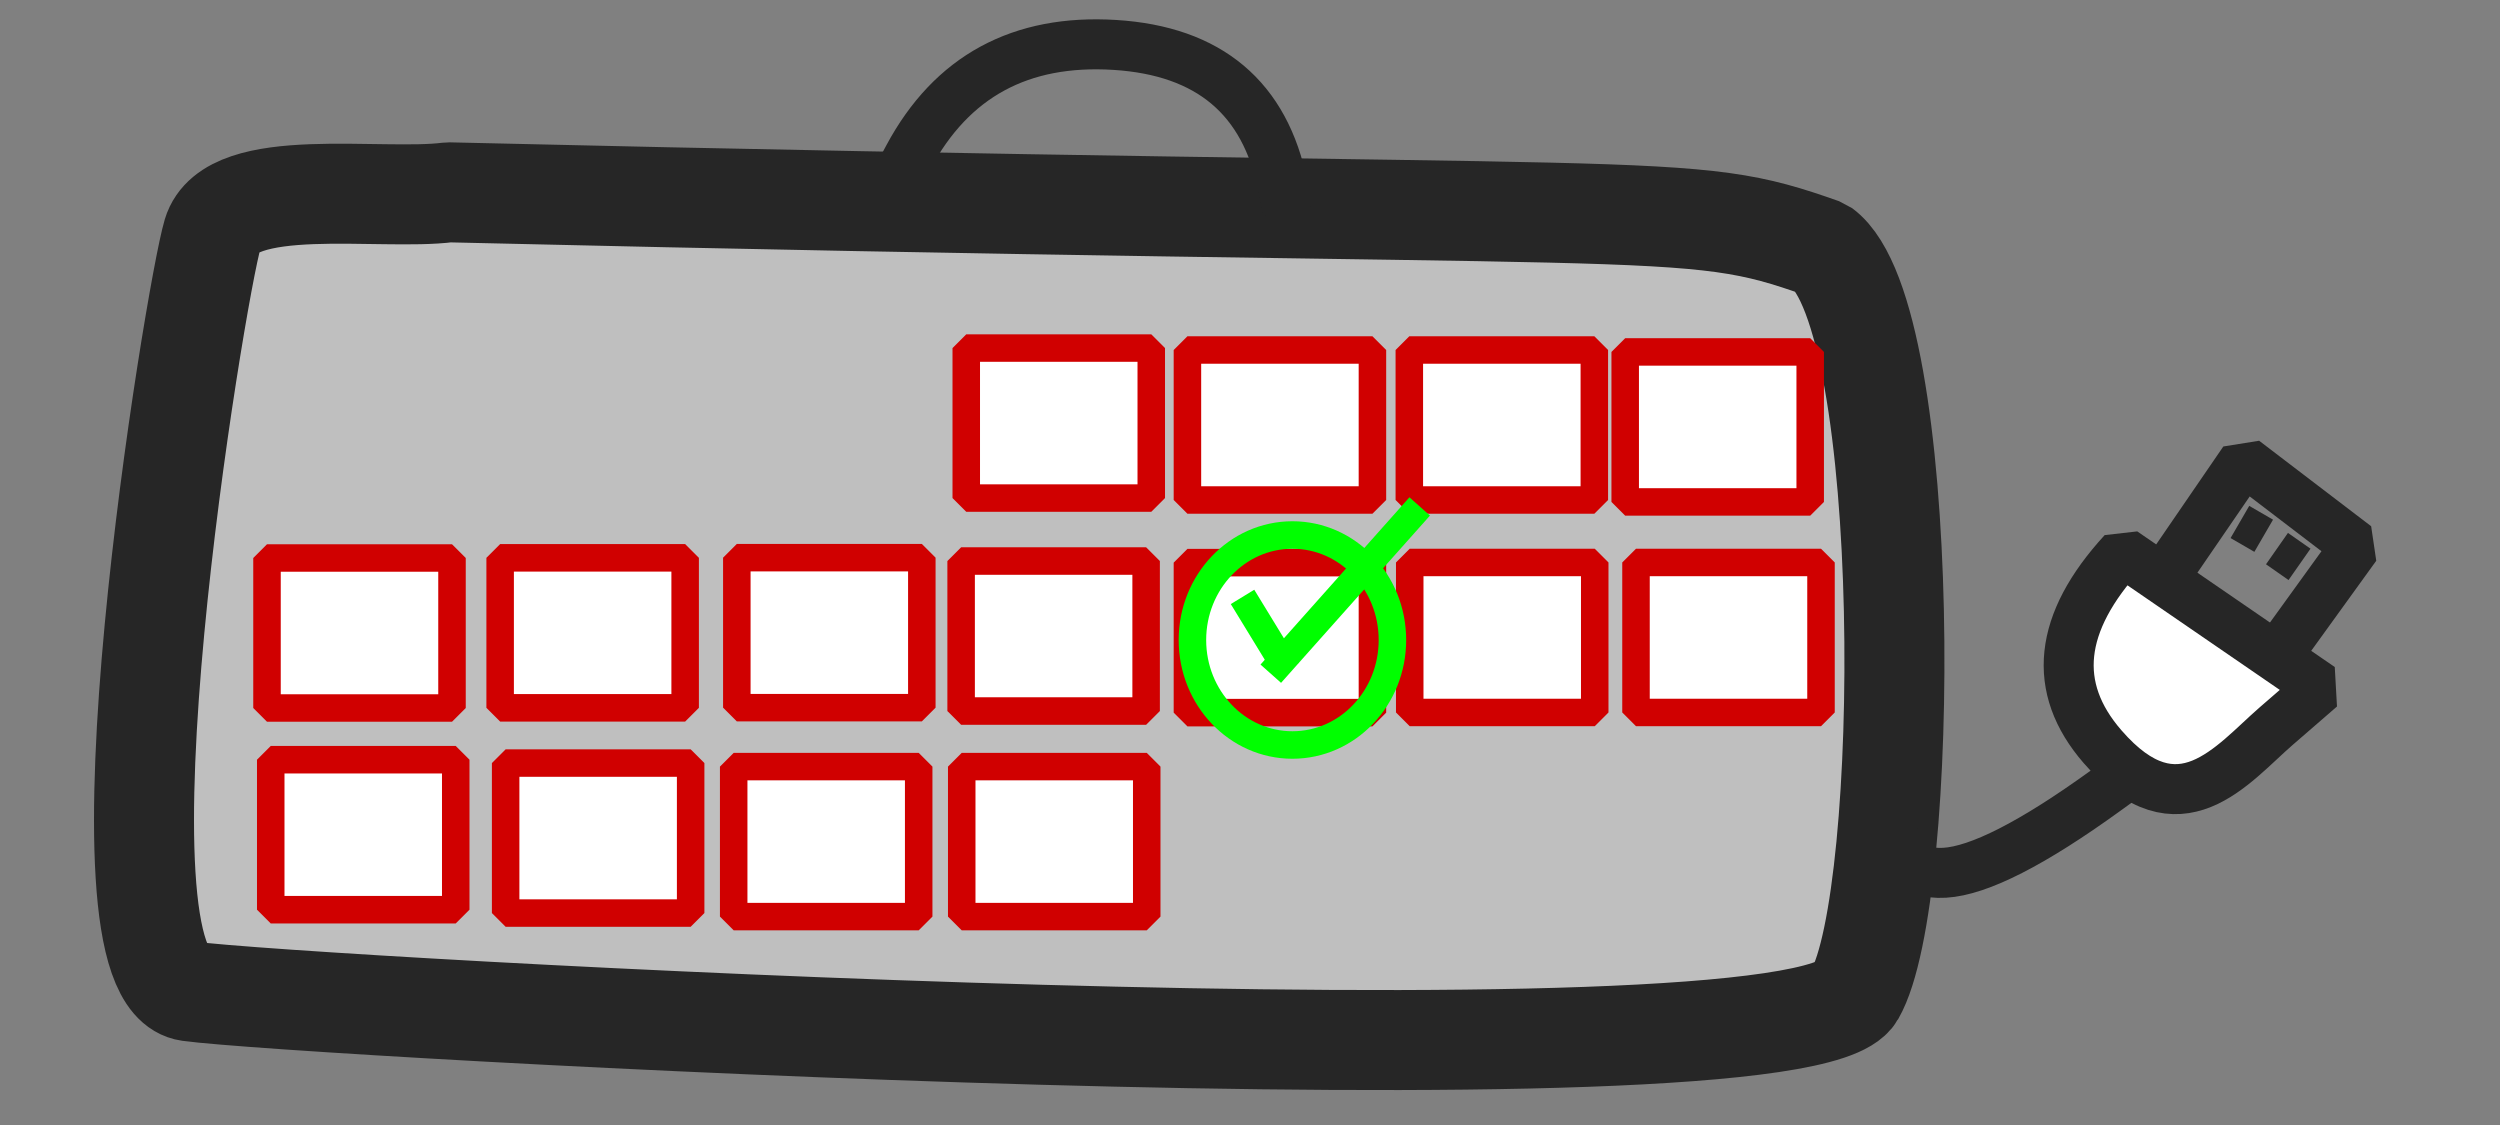 <?xml version="1.0" standalone="no"?>
<!DOCTYPE svg PUBLIC "-//W3C//DTD SVG 20010904//EN" "http://www.w3.org/TR/2001/REC-SVG-20010904/DTD/svg10.dtd">
<!-- Created using Krita: https://krita.org -->
<svg xmlns="http://www.w3.org/2000/svg" 
    xmlns:xlink="http://www.w3.org/1999/xlink"
    xmlns:krita="http://krita.org/namespaces/svg/krita"
    xmlns:sodipodi="http://sodipodi.sourceforge.net/DTD/sodipodi-0.dtd"
    width="240pt"
    height="108pt"
    viewBox="0 0 240 108">
<rect x="0" y="0" width="240" height="108" fill="#808080" stroke="none"/>
<defs/>
<path id="shape0" transform="translate(13.825, 18.464)" fill="#bfbfbf" fill-rule="evenodd" stroke="#262626" stroke-width="9.6" stroke-linecap="square" stroke-linejoin="bevel" d="M29.237 0C22.728 0.849 8.294 -1.698 6.596 3.962C4.898 9.623 -5.857 75.283 4.332 76.698C14.52 78.113 158.86 86.321 164.237 76.981C169.615 67.641 169.898 11.887 161.124 5.377C147.539 0.566 148.671 2.83 29.237 0Z" sodipodi:nodetypes="czzzcc"/><path id="shape1" transform="translate(87.213, 4.255)" fill="none" stroke="#262626" stroke-width="4.8" stroke-linecap="square" stroke-linejoin="bevel" d="M0 10.813C4.151 3.077 10.755 -0.508 19.811 0.058C28.868 0.624 34.245 5.152 35.943 13.643" sodipodi:nodetypes="czc"/><path id="shape2" transform="translate(181.446, 75.917)" fill="none" stroke="#262626" stroke-width="4.8" stroke-linecap="square" stroke-linejoin="bevel" d="M0 2.04C0.194 6.121 1.941 8.064 5.241 7.869C8.541 7.675 13.685 5.052 20.672 0" sodipodi:nodetypes="czc"/><path id="shape3" transform="translate(198.593, 52.992)" fill="#ffffff" fill-rule="evenodd" stroke="#262626" stroke-width="4.8" stroke-linecap="square" stroke-linejoin="bevel" d="M5.224 0C-1.003 6.792 -1.663 13.019 3.243 18.679C10.601 27.17 15.696 20.377 19.941 16.698C22.771 14.245 24.186 13.019 24.186 13.019C24.186 13.019 17.865 8.679 5.224 0Z" sodipodi:nodetypes="czzcc"/><path id="shape4" transform="translate(208.628, 44.219)" fill="none" stroke="#262626" stroke-width="4.8" stroke-linecap="square" stroke-linejoin="bevel" d="M0 9.906L6.792 0L17.547 8.208L10.189 18.396" sodipodi:nodetypes="cccc"/><path id="shape5" transform="translate(215.939, 50.368)" fill="none" stroke="#262626" stroke-width="2.64" stroke-linecap="square" stroke-linejoin="miter" stroke-miterlimit="2" d="M0.467 0L0 0.806" sodipodi:nodetypes="cc"/><path id="shape6" transform="translate(219.375, 52.998)" fill="none" stroke="#262626" stroke-width="2.64" stroke-linecap="square" stroke-linejoin="miter" stroke-miterlimit="2" d="M0.594 0L0 0.849" sodipodi:nodetypes="cc"/><rect id="shape7" transform="translate(25.991, 72.931)" fill="#ffffff" fill-rule="evenodd" stroke="#d00000" stroke-width="2.64" stroke-linecap="square" stroke-linejoin="bevel" width="17.76" height="14.4"/><rect id="shape0" transform="matrix(1 0 0 1 48.542 73.254)" fill="#ffffff" stroke="#d00000" stroke-width="2.64" stroke-linecap="square" stroke-linejoin="bevel" width="17.76" height="14.4"/><rect id="shape01" transform="matrix(1 0 0 1 25.632 53.568)" fill="#ffffff" stroke="#d00000" stroke-width="2.64" stroke-linecap="square" stroke-linejoin="bevel" width="17.76" height="14.4"/><rect id="shape02" transform="matrix(1 0 0 1 70.434 73.594)" fill="#ffffff" stroke="#d00000" stroke-width="2.64" stroke-linecap="square" stroke-linejoin="bevel" width="17.76" height="14.4"/><rect id="shape03" transform="matrix(1 0 0 1 92.326 73.594)" fill="#ffffff" stroke="#d00000" stroke-width="2.64" stroke-linecap="square" stroke-linejoin="bevel" width="17.76" height="14.4"/><rect id="shape04" transform="matrix(1 0 0 1 48.014 53.552)" fill="#ffffff" stroke="#d00000" stroke-width="2.64" stroke-linecap="square" stroke-linejoin="bevel" width="17.76" height="14.4"/><rect id="shape05" transform="matrix(1 0 0 1 70.735 53.536)" fill="#ffffff" stroke="#d00000" stroke-width="2.64" stroke-linecap="square" stroke-linejoin="bevel" width="17.76" height="14.4"/><rect id="shape06" transform="matrix(1 0 0 1 92.268 53.86)" fill="#ffffff" stroke="#d00000" stroke-width="2.64" stroke-linecap="square" stroke-linejoin="bevel" width="17.76" height="14.4"/><rect id="shape07" transform="matrix(1 0 0 1 113.993 54.013)" fill="#ffffff" stroke="#d00000" stroke-width="2.64" stroke-linecap="square" stroke-linejoin="bevel" width="17.76" height="14.4"/><rect id="shape08" transform="matrix(1 0 0 1 157.056 53.997)" fill="#ffffff" stroke="#d00000" stroke-width="2.64" stroke-linecap="square" stroke-linejoin="bevel" width="17.76" height="14.4"/><rect id="shape09" transform="matrix(1 0 0 1 135.334 53.997)" fill="#ffffff" stroke="#d00000" stroke-width="2.64" stroke-linecap="square" stroke-linejoin="bevel" width="17.76" height="14.4"/><rect id="shape010" transform="matrix(1 0 0 1 156.019 33.786)" fill="#ffffff" stroke="#d00000" stroke-width="2.64" stroke-linecap="square" stroke-linejoin="bevel" width="17.76" height="14.4"/><rect id="shape011" transform="matrix(1 0 0 1 135.295 33.6)" fill="#ffffff" stroke="#d00000" stroke-width="2.64" stroke-linecap="square" stroke-linejoin="bevel" width="17.76" height="14.4"/><rect id="shape012" transform="matrix(1 0 0 1 113.993 33.6)" fill="#ffffff" stroke="#d00000" stroke-width="2.64" stroke-linecap="square" stroke-linejoin="bevel" width="17.76" height="14.4"/><rect id="shape013" transform="matrix(1 0 0 1 92.761 33.414)" fill="#ffffff" stroke="#d00000" stroke-width="2.64" stroke-linecap="square" stroke-linejoin="bevel" width="17.76" height="14.4"/><ellipse id="shape8" transform="translate(114.473, 51.36)" rx="9.6" ry="10.08" cx="9.6" cy="10.08" fill="none" stroke="#00ff00" stroke-width="2.64" stroke-linecap="square" stroke-linejoin="bevel"/><path id="shape9" transform="translate(119.97, 58.429)" fill="none" stroke="#00ff00" stroke-width="2.64" stroke-linecap="square" stroke-linejoin="miter" stroke-miterlimit="2" d="M0 0L2.903 4.752" sodipodi:nodetypes="cc"/><path id="shape10" transform="translate(122.873, 49.604)" fill="none" stroke="#00ff00" stroke-width="2.64" stroke-linecap="square" stroke-linejoin="miter" stroke-miterlimit="2" d="M0 14.086L12.54 0" sodipodi:nodetypes="cc"/>
</svg>
